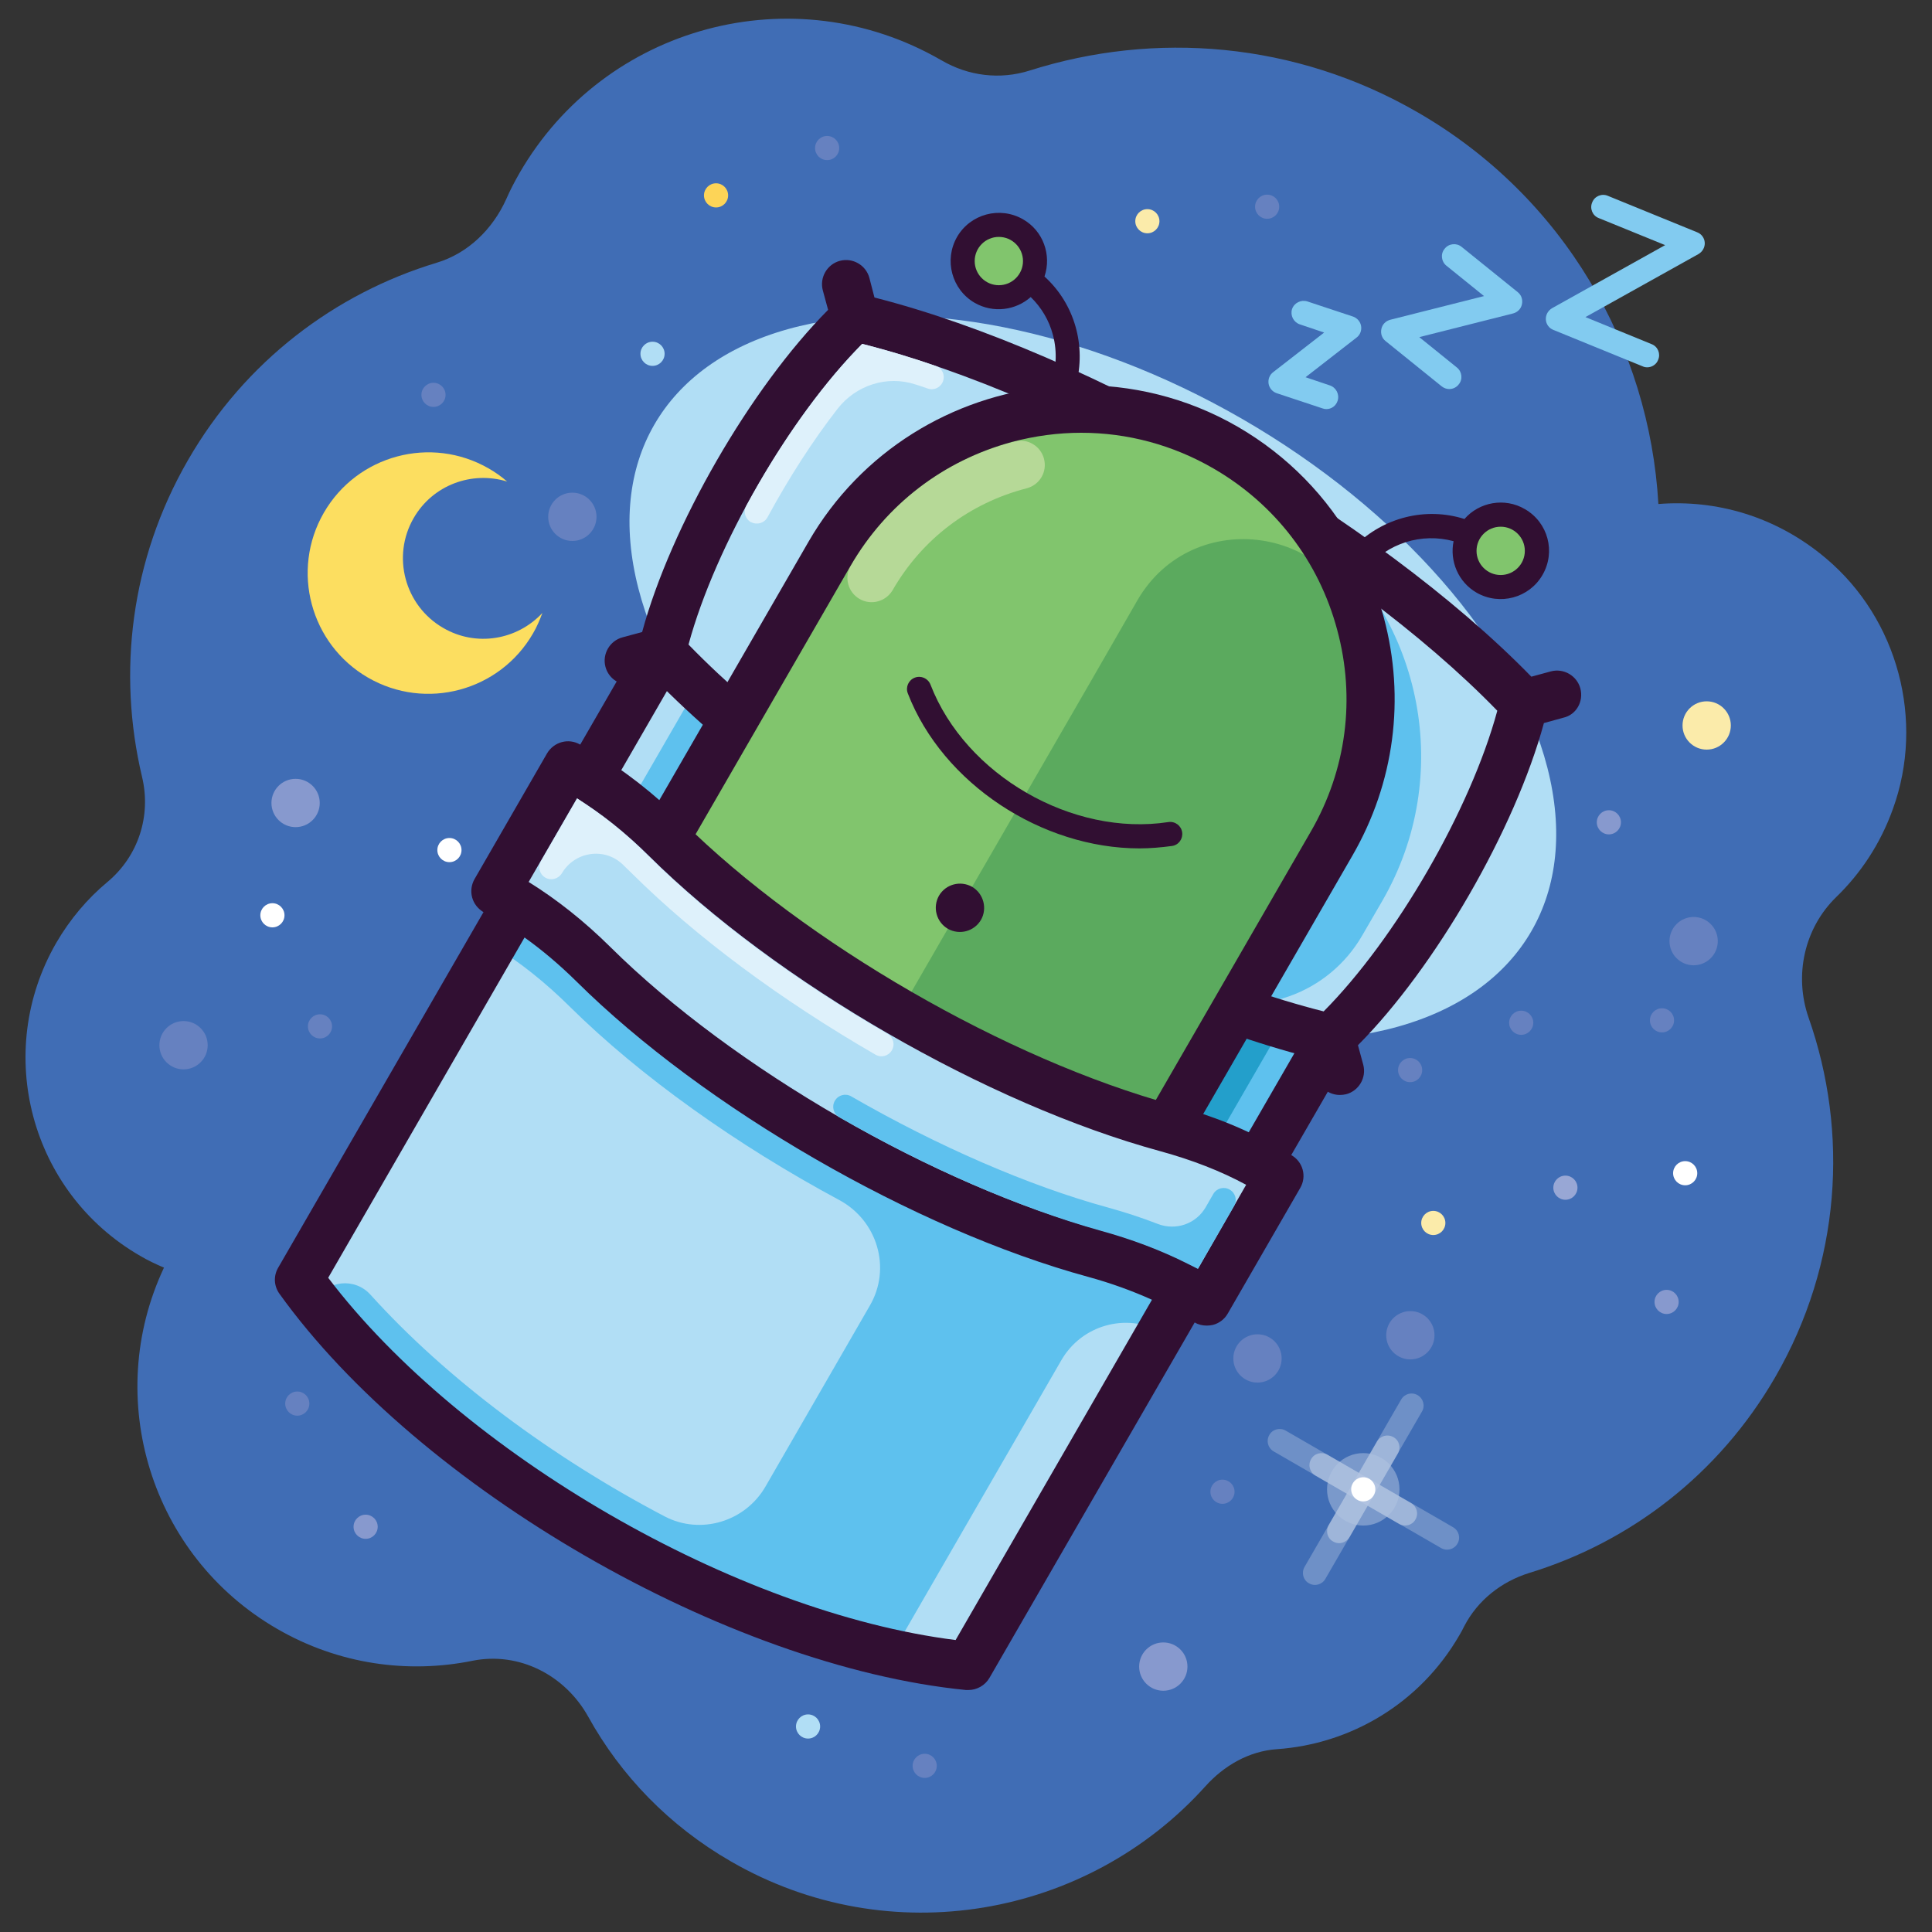 <?xml version="1.0" encoding="utf-8"?>
<!-- Generator: Adobe Illustrator 23.0.4, SVG Export Plug-In . SVG Version: 6.00 Build 0)  -->
<svg version="1.1" id="Layer_1" xmlns="http://www.w3.org/2000/svg" xmlns:xlink="http://www.w3.org/1999/xlink" x="0px" y="0px"
	 viewBox="0 0 80 80" style="enable-background:new 0 0 80 80;" xml:space="preserve">
<rect x="0" y="0" width="80" height="80" fill="#333333" stroke="none"/>
<style type="text/css">
	.st0{fill:#81C56D;}
	.st1{fill:#5BAA5E;}
	.st2{fill:#B6D997;}
	.st3{fill:#FFFFFF;}
	.st4{fill:#310F32;}
	.st5{fill:#C9D6E3;}
	.st6{fill:#FFC626;}
	.st7{fill:#F99E1D;}
	.st8{fill:#F58127;}
	.st9{fill:#301330;}
	.st10{fill:#EA5535;}
	.st11{fill:#EF4F24;}
	.st12{fill:#F16333;}
	.st13{fill:#DF3426;}
	.st14{fill:#F6946C;}
	.st15{fill:#D6E1EC;}
	.st16{opacity:0.8;}
	.st17{fill:#B9CCDC;}
	.st18{fill:#310E31;}
	.st19{fill:#EA5435;}
	.st20{fill:#FEDD3F;}
	.st21{fill:#EAC01E;}
	.st22{fill:#7FC042;}
	.st23{fill:#65A944;}
	.st24{fill:#0CBEF0;}
	.st25{fill:#6F7BBC;}
	.st26{fill:#0097D5;}
	.st27{fill:#FDB515;}
	.st28{fill:#5365AF;}
	.st29{fill:#1F90CF;}
	.st30{fill:#F99F1B;}
	.st31{opacity:0.7;}
	.st32{fill:#FFF5CA;}
	.st33{opacity:0.6;}
	.st34{fill:#FBDAE8;}
	.st35{fill:#D5E4EF;}
	.st36{opacity:0.4;}
	.st37{fill:#B1DEF5;}
	.st38{opacity:0.5;}
	.st39{fill:#FCE6A0;}
	.st40{fill:#FDF4D2;}
	.st41{fill:#FDD457;}
	.st42{fill:#FFDA85;}
	.st43{fill:#F36F34;}
	.st44{fill:#FFFFFF;stroke:#310F32;stroke-linecap:round;stroke-linejoin:round;stroke-miterlimit:10;}
	.st45{fill:none;stroke:#310F32;stroke-linecap:round;stroke-linejoin:round;stroke-miterlimit:10;}
	.st46{fill:#EE3B24;}
	.st47{fill:#301431;}
	.st48{fill:#71AC43;}
	.st49{fill:#C1DC83;}
	.st50{opacity:0.2;}
	.st51{opacity:0.1;}
	.st52{opacity:0.15;}
	.st53{fill:#5EC1EE;}
	.st54{fill:#239FCB;}
	.st55{fill:#92D1F1;}
	.st56{fill:#B2DCF5;}
	.st57{fill:#FFDF98;}
	.st58{fill:#406DB5;}
	.st59{fill:#FCDE60;}
	.st60{fill:#DEF1FB;}
	.st61{fill:#82CBF0;}
	.st62{fill:#6681C0;}
	.st63{fill:#FBEBAA;}
	.st64{fill:#8799CE;}
	.st65{fill:#98A7D5;}
	.st66{fill:#ACD6F2;}
	.st67{fill:#CCE4F7;}
	.st68{fill:#8BC9EE;}
	.st69{fill:#ADBBC3;}
	.st70{fill:#7E8C9B;}
	.st71{fill:#3B8E4F;}
	.st72{fill:#F05E75;}
	.st73{fill:#FCE5D3;}
	.st74{fill:#F8C4A0;}
</style>
<g>
	<g>
		<path class="st58" d="M73.51,57.02c2.72-4.71,3.05-10.13,1.38-14.88c-0.61-1.75-0.18-3.71,1.15-5c1-0.97,1.82-2.19,2.34-3.64
			c1.33-3.66,0.21-7.87-2.77-10.38c-2.07-1.75-4.56-2.44-6.94-2.25c-0.37-6.51-3.9-12.72-9.97-16.22
			c-5.07-2.93-10.89-3.37-16.06-1.73c-1.23,0.39-2.54,0.23-3.65-0.42c-0.01,0-0.01-0.01-0.02-0.01c-6.11-3.53-13.93-1.44-17.46,4.68
			c-0.2,0.35-0.39,0.71-0.55,1.08c-0.56,1.24-1.58,2.24-2.88,2.63c-4.2,1.27-7.94,4.08-10.3,8.18c-2.38,4.13-2.92,8.8-1.9,13.1
			c0.39,1.62-0.15,3.29-1.43,4.36c-0.83,0.69-1.55,1.54-2.12,2.52c-2.62,4.54-1.07,10.34,3.47,12.96c0.32,0.19,0.66,0.35,0.99,0.49
			c-2.54,5.4-0.56,11.93,4.69,14.96c2.54,1.47,5.41,1.86,8.08,1.32c1.93-0.39,3.84,0.59,4.8,2.32c1.34,2.42,3.34,4.51,5.91,5.99
			c6.58,3.8,14.75,2.32,19.64-3.11c0.77-0.86,1.81-1.46,2.96-1.54c3.04-0.21,5.92-1.88,7.56-4.72c0.07-0.12,0.14-0.24,0.2-0.37
			c0.56-1.08,1.54-1.85,2.7-2.21C67.48,63.86,71.17,61.07,73.51,57.02z"/>
	</g>
	<g>
		<rect x="49.88" y="41.59" transform="matrix(0.866 0.5 -0.5 0.866 29.247 -19.964)" class="st54" width="4" height="6"/>
	</g>
	<g>
		<rect x="51.74" y="42.09" transform="matrix(0.866 0.5 -0.5 0.866 29.613 -20.33)" class="st53" width="2" height="6"/>
	</g>
	<g>
		<rect x="25.63" y="27.59" transform="matrix(0.866 0.5 -0.5 0.866 18.998 -9.715)" class="st53" width="4" height="6"/>
	</g>
	<g>
		<rect x="25.76" y="27.09" transform="matrix(0.866 0.5 -0.5 0.866 18.632 -9.349)" class="st37" width="2" height="6"/>
	</g>
	<g>
		<path class="st4" d="M49.24,51.16l5-8.66l2.23,0.13l-6,10.39L49.24,51.16z M21.03,36.02l6-10.39l1.23,1.87l-5,8.66L21.03,36.02z"
			/>
	</g>
	<g>
		<ellipse transform="matrix(0.5 -0.866 0.866 0.5 -1.681 53.223)" class="st37" cx="45.25" cy="28.07" rx="12.38" ry="20.97"/>
	</g>
	<g>
		<path class="st53" d="M36.46,25.3l-3.72,6.44c4.91,3.76,11.06,7.25,16.71,9.45c2.61,1.02,5.56-0.03,6.96-2.46l0.83-1.43
			c2.99-5.18,1.67-11.64-2.82-15.29c-0.72-0.48-1.44-0.95-2.19-1.41C46.6,17.75,39.65,19.76,36.46,25.3z"/>
	</g>
	<path class="st4" d="M65.44,28.51c-0.14-0.53-0.69-0.85-1.22-0.71l-0.81,0.22c-6.4-6.57-18.31-13.44-27.2-15.7L36,11.51
		c-0.14-0.53-0.69-0.85-1.22-0.71c-0.53,0.14-0.85,0.69-0.71,1.22l0.22,0.81c-3.21,3.23-6.51,8.95-7.7,13.34l-0.81,0.22
		c-0.53,0.14-0.85,0.69-0.71,1.22c0.12,0.45,0.52,0.74,0.96,0.74c0.09,0,0.17-0.01,0.26-0.03l0.81-0.22
		c6.4,6.57,18.31,13.44,27.2,15.7l0.22,0.8c0.12,0.45,0.52,0.74,0.96,0.74c0.09,0,0.17-0.01,0.26-0.03
		c0.53-0.14,0.85-0.69,0.71-1.22l-0.22-0.81c3.21-3.23,6.51-8.95,7.7-13.34l0.8-0.22C65.27,29.6,65.58,29.05,65.44,28.51z
		 M54.81,41.88c-8.59-2.17-20.13-8.83-26.3-15.19c1.11-4.1,4.19-9.44,7.19-12.45c8.59,2.17,20.13,8.83,26.3,15.19
		C60.89,33.53,57.8,38.87,54.81,41.88z"/>
	<g>
		<path class="st59" d="M18.35,26c-1.59-0.92-2.14-2.96-1.22-4.55c0.79-1.37,2.41-1.96,3.87-1.51c-0.23-0.2-0.48-0.38-0.76-0.54
			c-2.39-1.38-5.45-0.56-6.83,1.83s-0.56,5.45,1.83,6.83c2.39,1.38,5.45,0.56,6.83-1.83c0.16-0.27,0.28-0.56,0.39-0.85
			C21.42,26.5,19.72,26.8,18.35,26z"/>
	</g>
	<g>
		<path class="st37" d="M37.41,42.01l-0.31-0.18C37.2,41.89,37.3,41.95,37.41,42.01z"/>
	</g>
	<g>
		<g>
			<path class="st60" d="M31.09,21.62c-0.23-0.13-0.32-0.43-0.19-0.67c1.37-2.53,3-4.84,4.6-6.5l0.2-0.21l0.28,0.07
				c0.88,0.23,1.81,0.51,2.76,0.84c0.27,0.09,0.4,0.37,0.31,0.63c-0.09,0.26-0.37,0.4-0.63,0.31c-0.17-0.06-0.34-0.12-0.51-0.17
				c-1.18-0.39-2.47,0.03-3.23,1.01c-1.02,1.31-2.01,2.85-2.9,4.49c-0.13,0.24-0.43,0.33-0.68,0.2
				C31.09,21.63,31.09,21.62,31.09,21.62z"/>
		</g>
	</g>
	<g>
		<path class="st61" d="M68.21,15.21c-0.06,0-0.13-0.01-0.19-0.04l-3.7-1.51c-0.18-0.07-0.3-0.24-0.31-0.43s0.09-0.37,0.26-0.47
			l4.68-2.61L66.2,9.03c-0.26-0.1-0.38-0.4-0.27-0.65c0.1-0.26,0.4-0.38,0.65-0.27l3.7,1.51c0.18,0.07,0.3,0.24,0.31,0.43
			s-0.09,0.37-0.26,0.47l-4.68,2.61l2.74,1.12c0.26,0.1,0.38,0.4,0.27,0.65C68.59,15.09,68.4,15.21,68.21,15.21z"/>
	</g>
	<g>
		<path class="st61" d="M60.01,16.11c-0.11,0-0.22-0.04-0.31-0.11l-2.33-1.88c-0.15-0.12-0.21-0.31-0.17-0.5
			c0.04-0.19,0.18-0.33,0.37-0.38l3.88-0.98l-1.56-1.26c-0.21-0.17-0.25-0.49-0.07-0.7c0.17-0.22,0.49-0.25,0.7-0.08l2.33,1.88
			c0.15,0.12,0.21,0.31,0.17,0.5c-0.04,0.19-0.18,0.33-0.37,0.38l-3.88,0.98l1.56,1.26c0.21,0.17,0.25,0.49,0.07,0.7
			C60.3,16.05,60.15,16.11,60.01,16.11z"/>
	</g>
	<g>
		<path class="st61" d="M54.92,16.94c-0.05,0-0.11-0.01-0.16-0.03l-1.9-0.63c-0.17-0.06-0.3-0.21-0.33-0.39
			c-0.03-0.18,0.04-0.37,0.19-0.48l2.11-1.64l-1.01-0.34c-0.26-0.09-0.4-0.37-0.32-0.63c0.09-0.26,0.37-0.4,0.63-0.32l1.9,0.63
			c0.17,0.06,0.3,0.21,0.33,0.39c0.03,0.18-0.04,0.37-0.19,0.48l-2.11,1.64l1.01,0.34c0.26,0.09,0.4,0.37,0.32,0.63
			C55.32,16.81,55.13,16.94,54.92,16.94z"/>
	</g>
	<g>
		<g>
			<circle class="st62" cx="52.07" cy="56.25" r="1"/>
		</g>
		<g>
			<circle class="st63" cx="70.67" cy="30.04" r="1"/>
		</g>
		<g>
			<circle class="st64" cx="12.24" cy="33.25" r="1"/>
		</g>
		<g>
			<circle class="st64" cx="48.17" cy="69.01" r="1"/>
		</g>
		<g>
			<circle class="st62" cx="23.7" cy="21.4" r="1"/>
		</g>
		<g>
			<circle class="st62" cx="7.6" cy="43.28" r="1"/>
		</g>
		<g>
			<circle class="st62" cx="58.4" cy="55.29" r="1"/>
		</g>
		<g>
			<circle class="st62" cx="70.13" cy="38.97" r="1"/>
		</g>
		<g>
			<circle class="st41" cx="29.65" cy="8.09" r="0.5"/>
		</g>
		<g>
			<circle class="st62" cx="58.39" cy="44.31" r="0.5"/>
		</g>
		<g>
			<circle class="st65" cx="64.82" cy="49.18" r="0.5"/>
		</g>
		<g>
			<circle class="st63" cx="59.35" cy="50.64" r="0.5"/>
		</g>
		<g>
			<circle class="st64" cx="66.62" cy="34.05" r="0.5"/>
		</g>
		<g>
			<circle class="st62" cx="52.47" cy="8.56" r="0.5"/>
		</g>
		<g>
			<circle class="st62" cx="38.29" cy="73.12" r="0.5"/>
		</g>
		<g>
			<circle class="st64" cx="15.14" cy="63.22" r="0.5"/>
		</g>
		<g>
			<circle class="st62" cx="12.31" cy="58.12" r="0.5"/>
		</g>
		<g>
			<circle class="st62" cx="68.82" cy="42.25" r="0.5"/>
		</g>
		<g>
			<circle class="st62" cx="34.25" cy="6.13" r="0.5"/>
		</g>
		<g>
			<circle class="st62" cx="13.25" cy="42.5" r="0.5"/>
		</g>
		<g>
			<circle class="st3" cx="69.78" cy="48.58" r="0.5"/>
		</g>
		<g>
			<circle class="st37" cx="33.46" cy="71.49" r="0.5"/>
		</g>
		<g>
			<circle class="st62" cx="50.62" cy="61.77" r="0.5"/>
		</g>
		<g>
			<circle class="st62" cx="17.95" cy="16.35" r="0.5"/>
		</g>
		<g>
			<circle class="st37" cx="27.02" cy="14.65" r="0.5"/>
		</g>
		<g>
			<circle class="st3" cx="18.61" cy="35.2" r="0.5"/>
		</g>
		<g>
			<circle class="st3" cx="11.28" cy="37.9" r="0.5"/>
		</g>
		<g>
			<circle class="st3" cx="56.45" cy="61.67" r="0.5"/>
		</g>
		<g>
			<circle class="st62" cx="62.99" cy="42.35" r="0.5"/>
		</g>
		<g>
			<circle class="st64" cx="69.01" cy="53.91" r="0.5"/>
		</g>
		<g>
			<circle class="st63" cx="47.51" cy="9.16" r="0.5"/>
		</g>
	</g>
	<g class="st33">
		<g>
			<g class="st36">
				<path class="st3" d="M59.67,64.1l-3.46-2c-0.24-0.14-0.32-0.44-0.18-0.68h0c0.14-0.24,0.44-0.32,0.68-0.18l3.46,2
					c0.24,0.14,0.32,0.44,0.18,0.68l0,0C60.21,64.16,59.91,64.24,59.67,64.1z"/>
			</g>
			<g class="st31">
				<path class="st3" d="M57.93,63.1l-1.73-1c-0.24-0.14-0.32-0.44-0.18-0.68h0c0.14-0.24,0.44-0.32,0.68-0.18l1.73,1
					c0.24,0.14,0.32,0.44,0.18,0.68l0,0C58.48,63.16,58.17,63.24,57.93,63.1z"/>
			</g>
		</g>
		<g>
			<g class="st36">
				<path class="st3" d="M53.24,59.24l3.46,2c0.24,0.14,0.32,0.44,0.18,0.68l0,0c-0.14,0.24-0.44,0.32-0.68,0.18l-3.46-2
					c-0.24-0.14-0.32-0.44-0.18-0.68l0,0C52.69,59.18,53,59.1,53.24,59.24z"/>
			</g>
			<g class="st31">
				<path class="st3" d="M54.97,60.24l1.73,1c0.24,0.14,0.32,0.44,0.18,0.68l0,0c-0.14,0.24-0.44,0.32-0.68,0.18l-1.73-1
					c-0.24-0.14-0.32-0.44-0.18-0.68l0,0C54.42,60.18,54.73,60.1,54.97,60.24z"/>
			</g>
		</g>
		<g>
			<g class="st36">
				<path class="st3" d="M54.02,64.88l2-3.46c0.14-0.24,0.44-0.32,0.68-0.18l0,0c0.24,0.14,0.32,0.44,0.18,0.68l-2,3.46
					c-0.14,0.24-0.44,0.32-0.68,0.18l0,0C53.96,65.43,53.88,65.12,54.02,64.88z"/>
			</g>
			<g class="st31">
				<path class="st3" d="M55.02,63.15l1-1.73c0.14-0.24,0.44-0.32,0.68-0.18l0,0c0.24,0.14,0.32,0.44,0.18,0.68l-1,1.73
					c-0.14,0.24-0.44,0.32-0.68,0.18l0,0C54.96,63.7,54.88,63.39,55.02,63.15z"/>
			</g>
		</g>
		<g>
			<g class="st36">
				<path class="st3" d="M58.88,58.45l-2,3.46c-0.14,0.24-0.44,0.32-0.68,0.18l0,0c-0.24-0.14-0.32-0.44-0.18-0.68l2-3.46
					c0.14-0.24,0.44-0.32,0.68-0.18l0,0C58.94,57.91,59.02,58.22,58.88,58.45z"/>
			</g>
			<g class="st31">
				<path class="st3" d="M57.88,60.19l-1,1.73c-0.14,0.24-0.44,0.32-0.68,0.18l0,0c-0.24-0.14-0.32-0.44-0.18-0.68l1-1.73
					c0.14-0.24,0.44-0.32,0.68-0.18l0,0C57.94,59.64,58.02,59.95,57.88,60.19z"/>
			</g>
		</g>
		<g class="st38">
			<circle class="st3" cx="56.45" cy="61.67" r="1.5"/>
		</g>
	</g>
	<g>
		<g>
			<path class="st0" d="M27.75,58.38L27.75,58.38c-5.74-3.31-7.71-10.65-4.39-16.39l11-19.05c3.31-5.74,10.65-7.71,16.39-4.39l0,0
				c5.74,3.31,7.71,10.65,4.39,16.39l-11,19.05C40.83,59.73,33.49,61.69,27.75,58.38z"/>
		</g>
		<g>
			<path class="st1" d="M39.01,38.87l-11.26,19.5c5.74,3.31,13.08,1.35,16.39-4.39l11-19.05c1.58-2.73,1.96-5.83,1.3-8.68
				c-1.03-4.49-7.05-5.37-9.35-1.38l-1.84,3.2L41,35.43"/>
		</g>
		<g>
			<g>
				<path class="st2" d="M35.59,24.8c-0.48-0.28-0.64-0.89-0.37-1.37c1.49-2.58,3.9-4.41,6.79-5.15c0.53-0.14,1.08,0.18,1.22,0.72
					c0.14,0.54-0.18,1.08-0.72,1.22c-2.36,0.61-4.33,2.1-5.55,4.22C36.68,24.91,36.07,25.08,35.59,24.8z"/>
			</g>
		</g>
		<path class="st4" d="M63.14,21.08c-0.84-0.49-1.89-0.29-2.5,0.41c-1.61-0.51-3.36-0.06-4.54,1.12c-1.13-2.04-2.78-3.74-4.85-4.94
			c-2.11-1.22-4.43-1.76-6.7-1.72c0.44-1.62-0.05-3.37-1.3-4.5c0.3-0.89-0.05-1.89-0.89-2.37c-0.96-0.55-2.18-0.22-2.73,0.73
			c-0.55,0.96-0.22,2.18,0.73,2.73c0.77,0.44,1.7,0.31,2.32-0.24c0.44,0.43,0.76,0.96,0.92,1.57c0.19,0.72,0.14,1.46-0.12,2.14
			c-4.03,0.4-7.82,2.65-10,6.42l-11,19.05c-1.74,3.01-2.2,6.51-1.3,9.87c0.9,3.35,3.05,6.16,6.06,7.89c2,1.16,4.23,1.75,6.48,1.75
			c1.13,0,2.27-0.15,3.39-0.45c3.35-0.9,6.16-3.05,7.89-6.06l11-19.05c1.74-3.01,2.2-6.51,1.3-9.86c-0.19-0.7-0.44-1.36-0.73-2.01
			c0.88-1.07,2.3-1.51,3.62-1.15c-0.17,0.82,0.19,1.69,0.95,2.13c0.96,0.55,2.18,0.22,2.73-0.73C64.43,22.85,64.1,21.63,63.14,21.08
			z M54.28,34.43l-11,19.05c-1.47,2.54-3.84,4.37-6.68,5.13c-2.84,0.76-5.8,0.37-8.35-1.1c-5.25-3.03-7.06-9.77-4.03-15.03l11-19.05
			c1.47-2.54,3.84-4.36,6.68-5.13c0.95-0.25,1.91-0.38,2.87-0.38c1.91,0,3.79,0.5,5.48,1.48c2.54,1.47,4.36,3.84,5.12,6.68
			C56.14,28.92,55.75,31.89,54.28,34.43z"/>
		<g>
			<circle class="st0" cx="62.14" cy="22.81" r="1"/>
		</g>
		<g>
			<circle class="st0" cx="41.36" cy="10.81" r="1"/>
		</g>
		<g>
			<path class="st4" d="M47.18,35.13c-4.03,0-8.14-2.67-9.59-6.42c-0.1-0.26,0.03-0.55,0.29-0.65c0.26-0.1,0.55,0.03,0.65,0.29
				c1.45,3.75,5.88,6.3,9.85,5.69c0.28-0.04,0.53,0.15,0.57,0.42c0.04,0.27-0.14,0.53-0.42,0.57
				C48.08,35.09,47.63,35.13,47.18,35.13z"/>
		</g>
		<g>
			<path class="st4" d="M40.62,38.09c-0.28,0.48-0.89,0.64-1.37,0.37c-0.48-0.28-0.64-0.89-0.37-1.37c0.28-0.48,0.89-0.64,1.37-0.37
				C40.73,37,40.89,37.62,40.62,38.09z"/>
		</g>
	</g>
	<g>
		<g>
			<path class="st37" d="M20.53,36.89l3-5.2l0.52,0.3c1.3,0.75,2.47,1.69,3.53,2.74c5.18,5.13,13.7,10.05,20.74,11.97
				c1.44,0.39,2.84,0.94,4.14,1.68l0.52,0.3l-3,5.2l-0.52-0.3c-1.3-0.75-2.7-1.29-4.14-1.68c-7.04-1.92-15.55-6.84-20.74-11.97
				c-1.06-1.05-2.23-2-3.53-2.74L20.53,36.89z"/>
		</g>
		<g>
			<path class="st37" d="M45.31,51.9c-7.04-1.92-15.55-6.84-20.74-11.97c-0.97-0.96-2.03-1.82-3.19-2.53L12.4,52.98
				c5.65,7.88,18.06,15.05,27.71,16L49.1,53.4C47.9,52.75,46.63,52.26,45.31,51.9z"/>
		</g>
		<g>
			<path class="st53" d="M45.32,51.91c-6.61-1.81-15.88-7.16-20.75-11.98c-0.97-0.96-2.03-1.81-3.18-2.52l-1,1.73
				c1.16,0.71,2.22,1.57,3.19,2.53c2.94,2.91,6.96,5.76,11.17,8.02c1.58,0.85,2.17,2.82,1.27,4.37l-4.32,7.49
				c-0.84,1.46-2.69,2.02-4.18,1.24c-4.67-2.45-9.02-5.68-12.18-9.18c-0.65-0.72-1.8-0.6-2.29,0.24l0,0
				c5.26,6.7,15.21,12.72,23.89,14.62l0.06-0.11l0.94-1.63l6.01-10.41c0.84-1.45,2.67-1.97,4.14-1.17h0l1-1.73
				C47.91,52.75,46.63,52.26,45.32,51.91z"/>
		</g>
		<path class="st4" d="M53.47,47.83l-0.52-0.3c-1.28-0.74-2.75-1.34-4.38-1.78c-6.88-1.88-15.23-6.7-20.3-11.72
			c-1.2-1.18-2.45-2.16-3.73-2.9l-0.52-0.3c-0.48-0.28-1.09-0.11-1.37,0.37l-3,5.2c-0.13,0.23-0.17,0.5-0.1,0.76
			c0.07,0.26,0.24,0.47,0.47,0.61l-8.5,14.72c-0.2,0.34-0.18,0.76,0.05,1.08c5.79,8.07,18.54,15.43,28.43,16.41c0.03,0,0.07,0,0.1,0
			c0.35,0,0.69-0.19,0.87-0.5l8.5-14.72c0.15,0.09,0.32,0.13,0.5,0.13c0.09,0,0.17-0.01,0.26-0.03c0.26-0.07,0.48-0.24,0.61-0.47
			l3-5.2C54.12,48.71,53.95,48.1,53.47,47.83z M39.57,67.91c-9.08-1.14-20.45-7.71-25.98-15l8.13-14.09
			c0.73,0.52,1.45,1.13,2.15,1.82c5.29,5.24,14,10.27,21.18,12.23c0.95,0.26,1.83,0.58,2.65,0.95L39.57,67.91z M49.61,52.53
			c-1.2-0.65-2.55-1.18-4.03-1.59c-6.88-1.88-15.23-6.7-20.3-11.72c-1.09-1.08-2.23-1.98-3.39-2.7l2-3.46
			c1.02,0.63,2.02,1.43,2.98,2.38c5.29,5.24,14,10.27,21.18,12.23c1.31,0.36,2.5,0.82,3.55,1.39L49.61,52.53z"/>
		<g>
			<g>
				<path class="st60" d="M22.58,36.34c-0.24-0.14-0.32-0.44-0.18-0.68l1.5-2.6l0.44,0.3c0.86,0.58,1.69,1.26,2.53,2.1
					c2.6,2.58,6.02,5.12,9.88,7.35c0.24,0.14,0.32,0.44,0.18,0.68c-0.14,0.24-0.44,0.32-0.68,0.18c-3.93-2.27-7.42-4.86-10.08-7.5
					c-0.13-0.13-0.26-0.25-0.39-0.38c-0.76-0.72-1.99-0.53-2.52,0.38h0C23.12,36.39,22.82,36.48,22.58,36.34z"/>
			</g>
		</g>
		<g>
			<g>
				<path class="st53" d="M34.75,46.26c-0.24-0.14-0.32-0.44-0.18-0.68s0.44-0.32,0.68-0.18c3.59,2.07,7.35,3.7,10.59,4.59
					c0.73,0.2,1.43,0.43,2.1,0.69c0.75,0.29,1.59,0,1.99-0.7l0.31-0.54c0.14-0.24,0.44-0.32,0.68-0.18s0.32,0.44,0.18,0.68l-1.5,2.6
					l-0.42-0.21c-1.09-0.55-2.3-1.01-3.61-1.37C42.25,50.03,38.41,48.37,34.75,46.26z"/>
			</g>
		</g>
	</g>
</g>
</svg>
